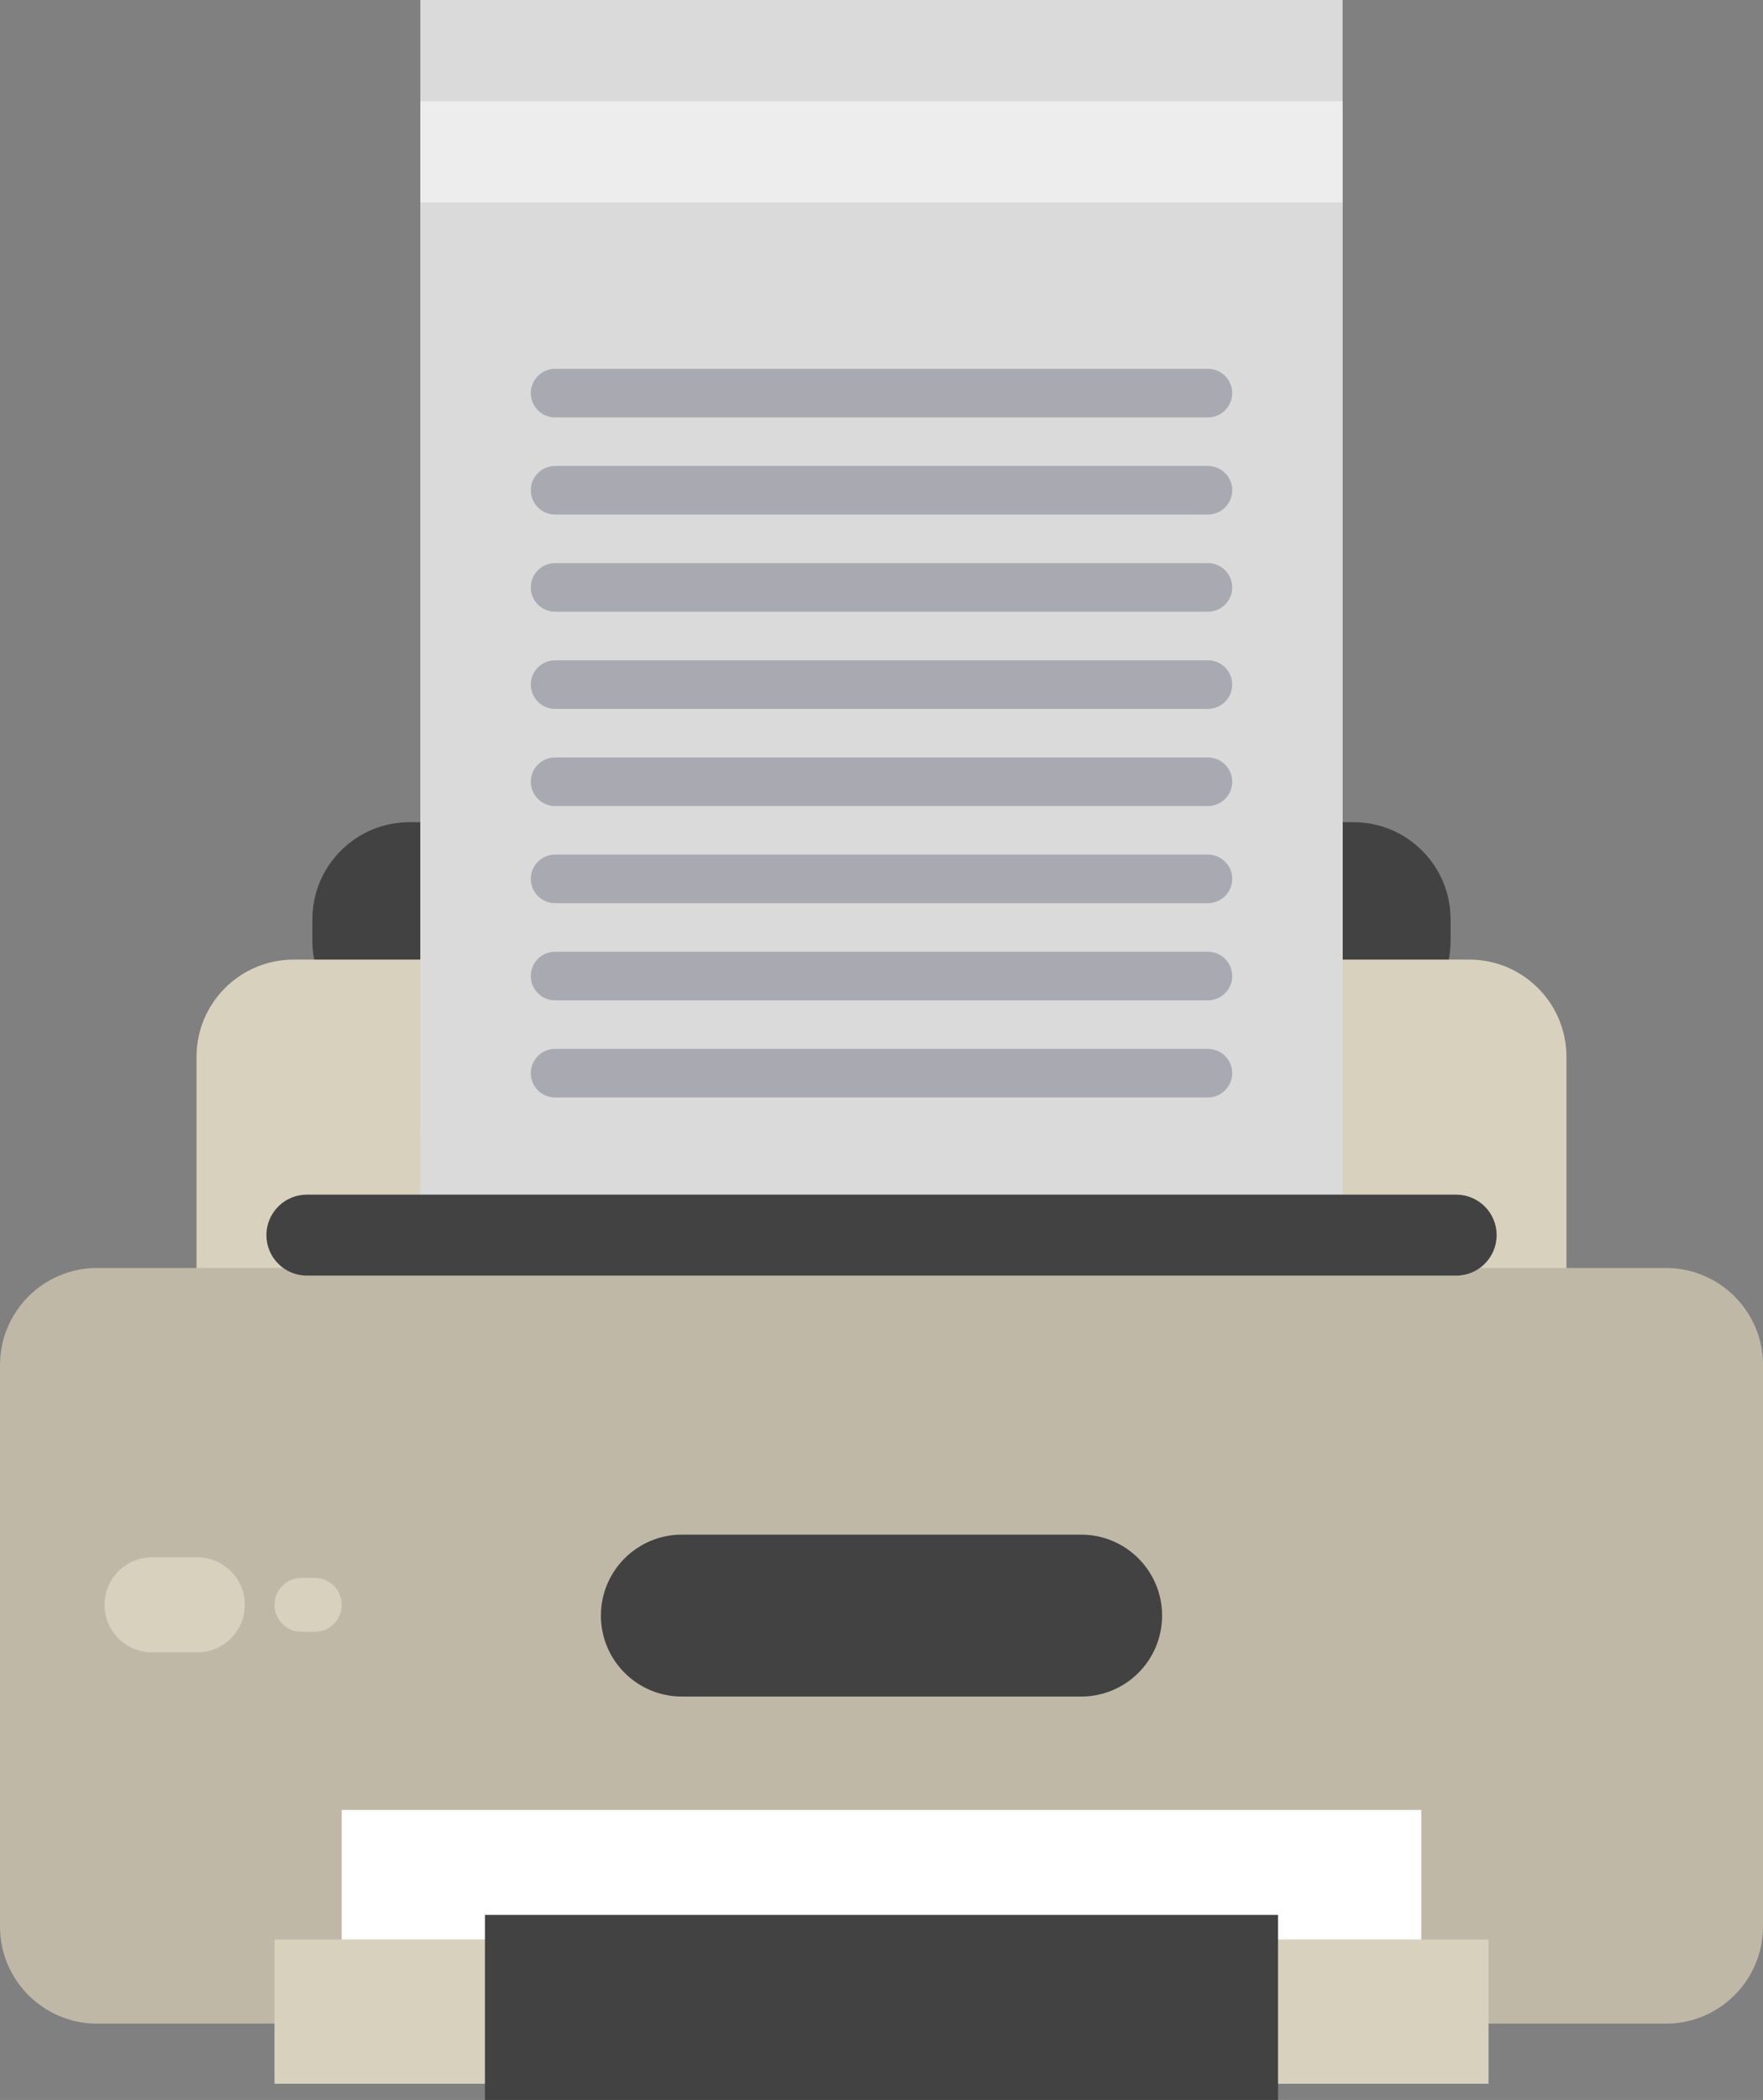 <?xml version="1.0" encoding="utf-8"?>
<!-- Generator: Adobe Illustrator 16.0.0, SVG Export Plug-In . SVG Version: 6.00 Build 0)  -->
<!DOCTYPE svg PUBLIC "-//W3C//DTD SVG 1.0//EN" "http://www.w3.org/TR/2001/REC-SVG-20010904/DTD/svg10.dtd">
<svg version="1.0" id="Layer_1" xmlns="http://www.w3.org/2000/svg" xmlns:xlink="http://www.w3.org/1999/xlink" x="0px" y="0px"
	 width="70.702px" height="84.19px" viewBox="0 0 70.702 84.19" enable-background="new 0 0 70.702 84.19" xml:space="preserve">
<rect x="0" y="0" width="70.702" height="84.19" fill="#808080" stroke="none"/>
<g>
	<g>
		<path fill="#424242" d="M58.173,37.725c0,2.15-1.743,3.895-3.895,3.895H16.424c-2.15,0-3.896-1.744-3.896-3.895v-0.866
			c0-2.151,1.745-3.896,3.896-3.896h37.854c2.151,0,3.895,1.744,3.895,3.896V37.725z"/>
		<path fill="#D8D1BD" d="M62.82,55.597c0,2.151-1.745,3.896-3.896,3.896H11.777c-2.15,0-3.895-1.744-3.895-3.896v-13.23
			c0-2.151,1.744-3.896,3.895-3.896h47.146c2.151,0,3.896,1.744,3.896,3.896V55.597z"/>
	</g>
	<g>
		<rect x="16.858" fill="#DBDADA" width="36.984" height="41.424"/>
		<rect x="16.858" y="4.058" fill="#EDEDED" width="36.984" height="41.423"/>
		<g>
			<rect x="16.858" y="8.115" fill="#DBDADA" width="36.984" height="41.422"/>
			<g>
				<path fill="#A9AAB1" d="M49.416,15.761c0,0.538-0.437,0.974-0.975,0.974H22.26c-0.537,0-0.973-0.436-0.973-0.974l0,0
					c0-0.538,0.436-0.974,0.973-0.974h26.182C48.979,14.787,49.416,15.223,49.416,15.761L49.416,15.761z"/>
				<path fill="#A9AAB1" d="M49.416,19.655c0,0.538-0.437,0.974-0.975,0.974H22.26c-0.537,0-0.973-0.436-0.973-0.974l0,0
					c0-0.538,0.436-0.974,0.973-0.974h26.182C48.979,18.682,49.416,19.117,49.416,19.655L49.416,19.655z"/>
				<path fill="#A9AAB1" d="M49.416,23.551c0,0.537-0.437,0.974-0.975,0.974H22.26c-0.537,0-0.973-0.437-0.973-0.974l0,0
					c0-0.538,0.436-0.975,0.973-0.975h26.182C48.979,22.576,49.416,23.013,49.416,23.551L49.416,23.551z"/>
				<path fill="#A9AAB1" d="M49.416,27.445c0,0.538-0.437,0.975-0.975,0.975H22.26c-0.537,0-0.973-0.437-0.973-0.975l0,0
					c0-0.537,0.436-0.973,0.973-0.973h26.182C48.979,26.473,49.416,26.908,49.416,27.445L49.416,27.445z"/>
				<path fill="#A9AAB1" d="M49.416,31.341c0,0.538-0.437,0.974-0.975,0.974H22.26c-0.537,0-0.973-0.436-0.973-0.974l0,0
					c0-0.538,0.436-0.974,0.973-0.974h26.182C48.979,30.367,49.416,30.803,49.416,31.341L49.416,31.341z"/>
				<path fill="#A9AAB1" d="M49.416,35.235c0,0.538-0.437,0.974-0.975,0.974H22.26c-0.537,0-0.973-0.436-0.973-0.974l0,0
					c0-0.538,0.436-0.974,0.973-0.974h26.182C48.979,34.262,49.416,34.697,49.416,35.235L49.416,35.235z"/>
				<path fill="#A9AAB1" d="M49.416,39.131c0,0.537-0.437,0.974-0.975,0.974H22.26c-0.537,0-0.973-0.437-0.973-0.974l0,0
					c0-0.538,0.436-0.975,0.973-0.975h26.182C48.979,38.156,49.416,38.593,49.416,39.131L49.416,39.131z"/>
				<path fill="#A9AAB1" d="M49.416,43.025c0,0.537-0.437,0.974-0.975,0.974H22.26c-0.537,0-0.973-0.437-0.973-0.974l0,0
					c0-0.538,0.436-0.974,0.973-0.974h26.182C48.979,42.052,49.416,42.487,49.416,43.025L49.416,43.025z"/>
			</g>
		</g>
	</g>
	<path fill="#C0B8A7" d="M70.702,77.235c0,2.15-1.744,3.896-3.895,3.896H3.895C1.745,81.131,0,79.386,0,77.235V54.73
		c0-2.15,1.745-3.895,3.895-3.895h62.913c2.15,0,3.895,1.744,3.895,3.895V77.235z"/>
	<g>
		<rect x="13.704" y="72.563" fill="#FFFFFF" width="43.294" height="9.248"/>
		<rect x="11.008" y="77.756" fill="#D8D1BD" width="48.687" height="5.785"/>
		<rect x="19.448" y="76.771" fill="#424242" width="31.806" height="7.419"/>
	</g>
	<g>
		<g>
			<path fill="#D8D1BD" d="M9.818,64.34c0,1.052-0.854,1.904-1.904,1.904H6.095c-1.052,0-1.903-0.853-1.903-1.904l0,0
				c0-1.051,0.852-1.904,1.903-1.904h1.819C8.965,62.436,9.818,63.289,9.818,64.34L9.818,64.34z"/>
			<path fill="#D8D1BD" d="M13.704,64.34c0,0.598-0.484,1.082-1.083,1.082H12.09c-0.598,0-1.082-0.484-1.082-1.082l0,0
				c0-0.598,0.484-1.082,1.082-1.082h0.531C13.22,63.258,13.704,63.742,13.704,64.34L13.704,64.34z"/>
		</g>
		<path fill="#424242" d="M46.604,64.772c0,1.792-1.452,3.245-3.246,3.245H27.344c-1.792,0-3.246-1.453-3.246-3.245l0,0
			c0-1.792,1.454-3.246,3.246-3.246h16.014C45.151,61.526,46.604,62.98,46.604,64.772L46.604,64.772z"/>
	</g>
	<path fill="#424242" d="M60.02,49.518c0,0.896-0.727,1.623-1.623,1.623h-46.09c-0.896,0-1.623-0.727-1.623-1.623l0,0
		c0-0.896,0.727-1.623,1.623-1.623h46.09C59.293,47.895,60.02,48.621,60.02,49.518L60.02,49.518z"/>
</g>
</svg>
